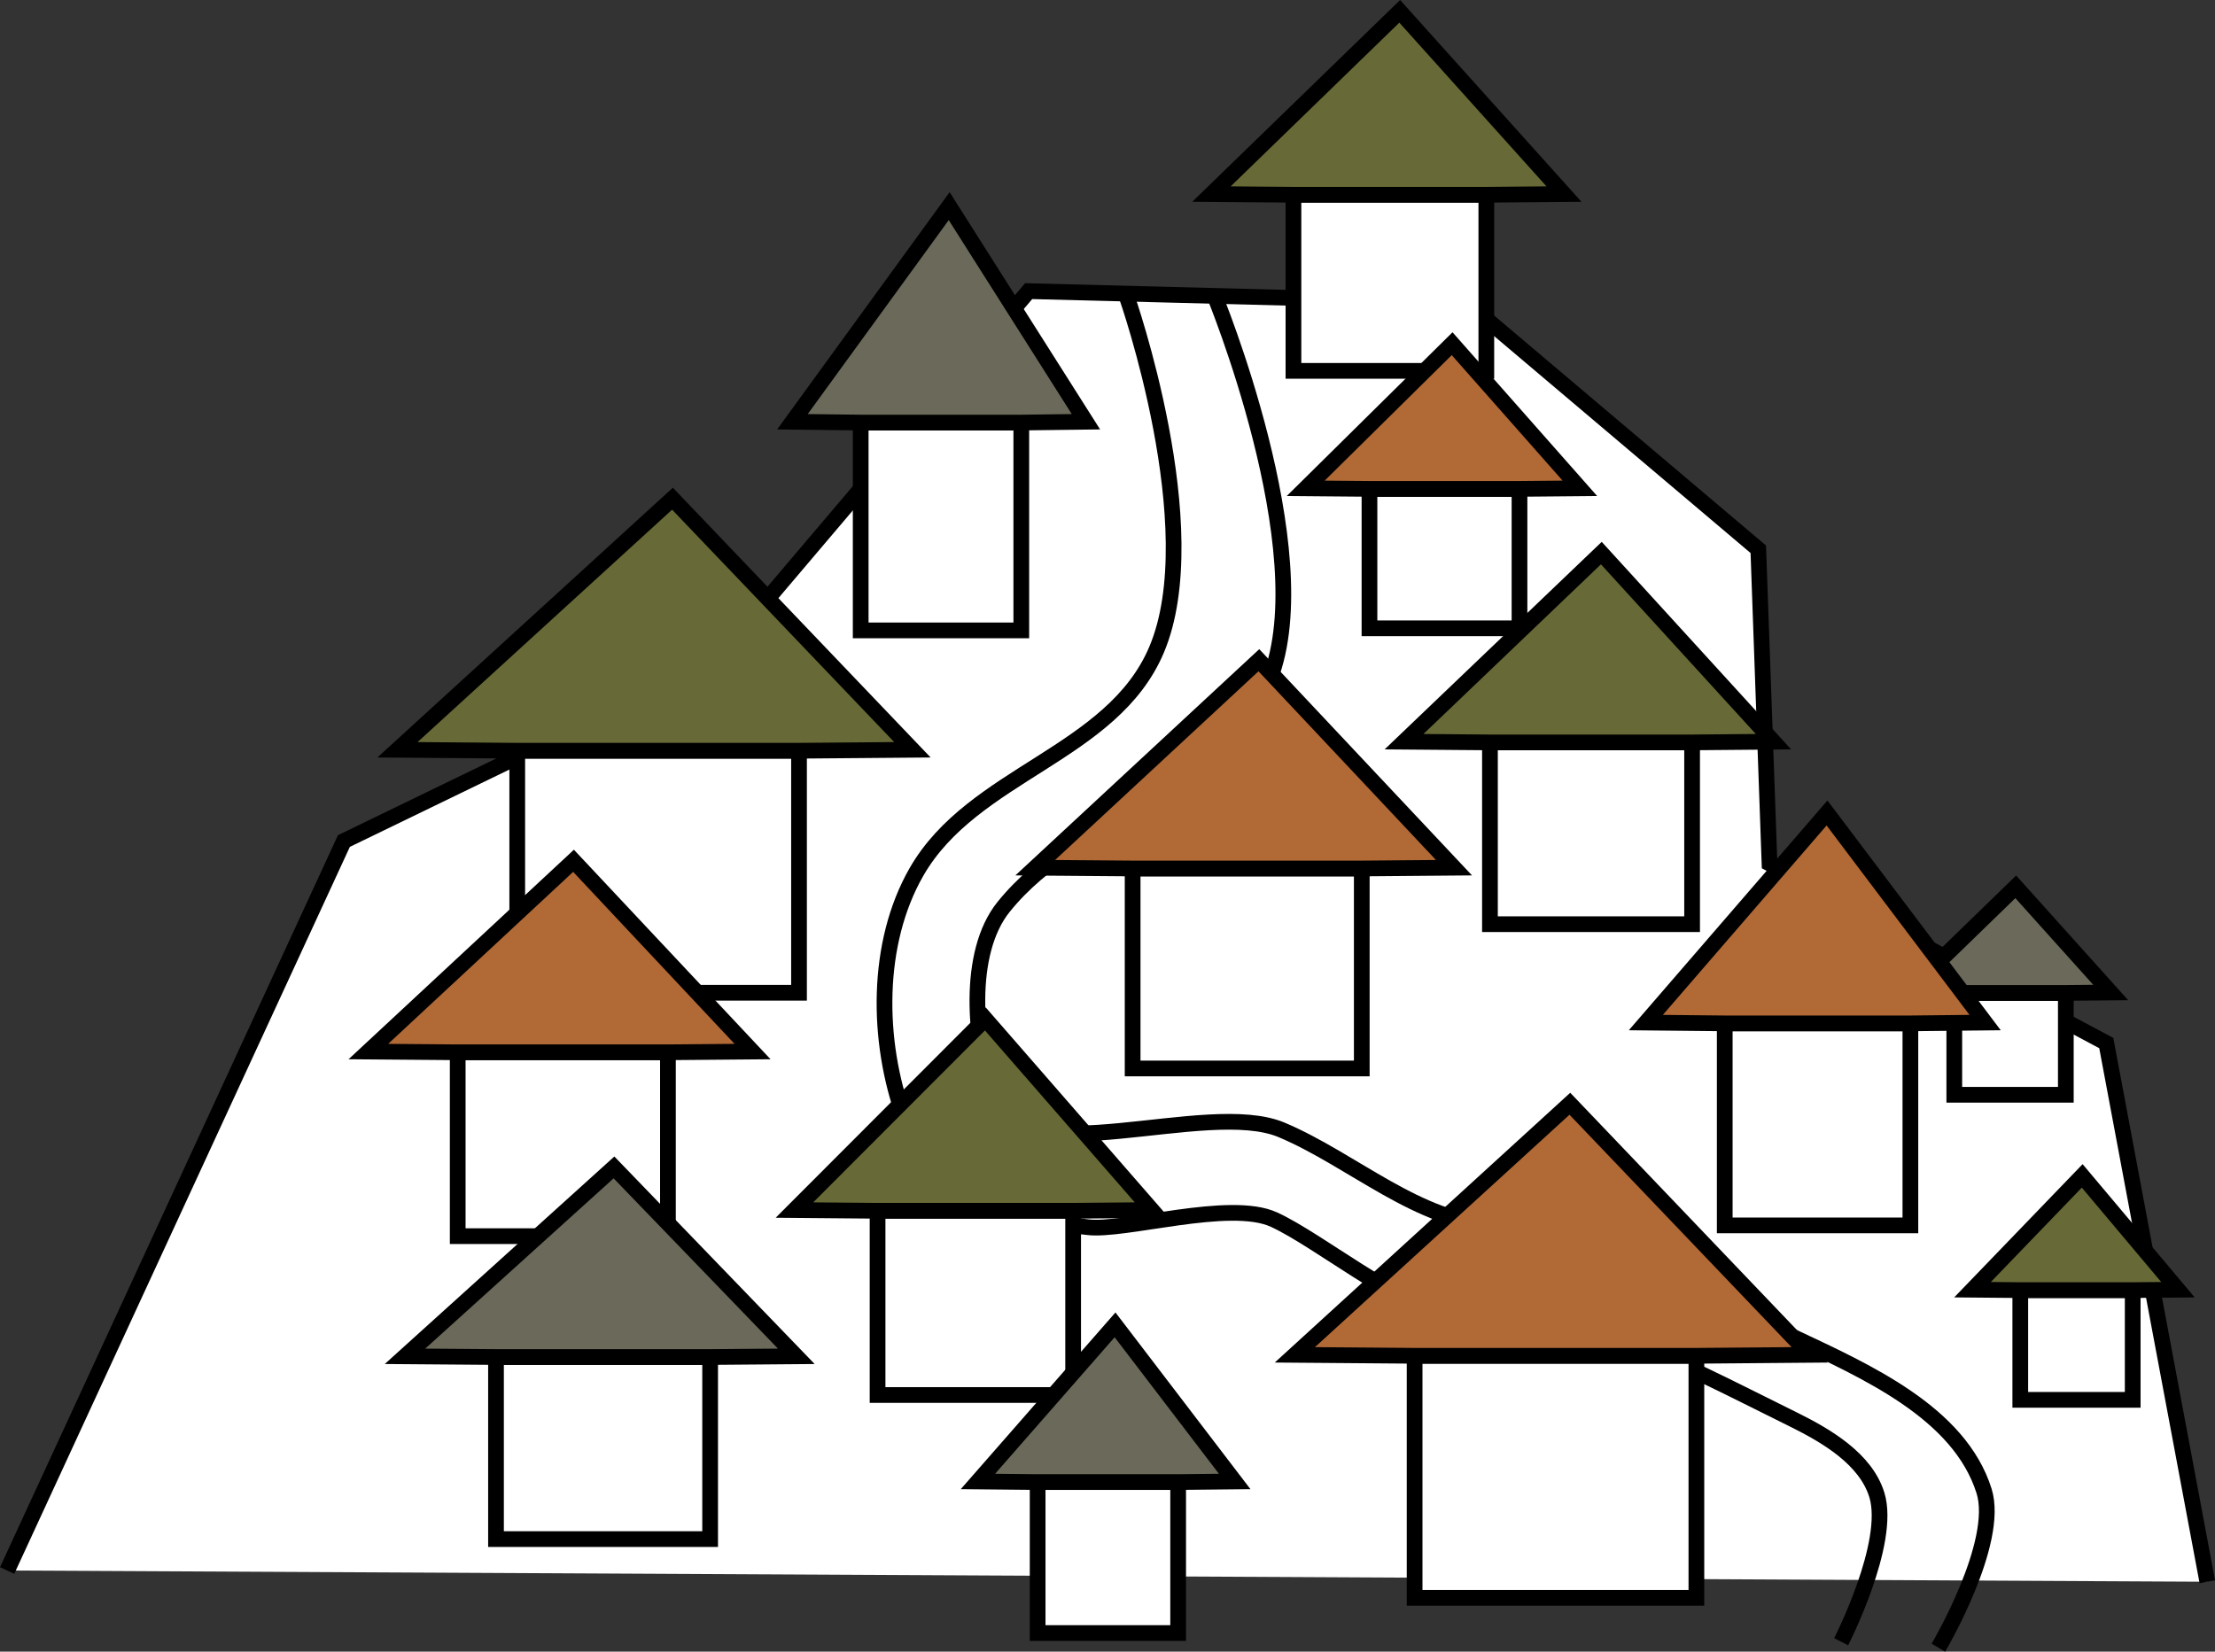 <?xml version="1.0" encoding="UTF-8" standalone="no"?>
<!-- Created with Inkscape (http://www.inkscape.org/) -->

<svg
   xmlns:dc="http://purl.org/dc/elements/1.1/"
   xmlns:cc="http://creativecommons.org/ns#"
   xmlns:rdf="http://www.w3.org/1999/02/22-rdf-syntax-ns#"
   xmlns:svg="http://www.w3.org/2000/svg"
   xmlns="http://www.w3.org/2000/svg"
   xmlns:sodipodi="http://sodipodi.sourceforge.net/DTD/sodipodi-0.dtd"
   xmlns:inkscape="http://www.inkscape.org/namespaces/inkscape"
   width="149.167mm"
   height="111.256mm"
   viewBox="0 0 149.167 111.256"
   version="1.1"
   id="svg2257"
   inkscape:version="0.92.2 (5c3e80d, 2017-08-06)"
   sodipodi:docname="wellington.svg">
  <rect x="0" y="0" width="149.167" height="111.256" fill="#333333" stroke="none"/>
  <defs
     id="defs2251" />
  <sodipodi:namedview
     id="base"
     pagecolor="#ffffff"
     bordercolor="#666666"
     borderopacity="1.0"
     inkscape:pageopacity="0.0"
     inkscape:pageshadow="2"
     inkscape:zoom="0.24748737"
     inkscape:cx="47.69334"
     inkscape:cy="-486.487"
     inkscape:document-units="mm"
     inkscape:current-layer="layer1"
     showgrid="false"
     inkscape:window-width="1920"
     inkscape:window-height="1017"
     inkscape:window-x="1912"
     inkscape:window-y="103"
     inkscape:window-maximized="1" />
  <g
     inkscape:label="Calque 1"
     inkscape:groupmode="layer"
     id="layer1"
     transform="translate(-17.662,-80.842)">
    <path
       style="fill:#ffffff;fill-opacity:1;stroke:#000000;stroke-width:1.058;stroke-linecap:butt;stroke-linejoin:miter;stroke-miterlimit:4;stroke-dasharray:none;stroke-opacity:1"
       d="m 18.143,186.631 22.679,-49.137 24.946,-12.095 21.167,-24.946 29.482,0.756 19.655,16.631 0.756,21.167 22.679,12.095 6.804,36.286"
       id="path2807"
       inkscape:connector-curvature="0" />
    <path
       style="fill:none;stroke:#000000;stroke-width:1.058;stroke-linecap:butt;stroke-linejoin:miter;stroke-miterlimit:4;stroke-dasharray:none;stroke-opacity:1"
       d="m 93.544,100.824 c 0,0 5.472,15.597 2.005,23.787 -2.986,7.054 -12.361,8.321 -16.17,14.967 -2.75,4.798 -2.69,11.373 -0.802,16.571 2.691,7.407 8.054,6.778 12.294,7.35 2.487,0.335 9.604,-1.883 12.597,-0.5 3.034,1.402 8.379,5.815 10.922,5.846 9.785,0.116 15.283,3.279 24.054,7.617 2.262,1.118 4.871,2.667 5.613,5.078 0.997,3.243 -2.405,9.889 -2.405,9.889"
       id="path2809"
       inkscape:connector-curvature="0"
       sodipodi:nodetypes="cssssssssc" />
    <path
       style="fill:none;stroke:#000000;stroke-width:1.058;stroke-linecap:butt;stroke-linejoin:miter;stroke-miterlimit:4;stroke-dasharray:none;stroke-opacity:1"
       d="m 99.408,100.641 c 0,0 7.145,17.29 3.776,25.917 -3.042,7.788 -12.757,8.945 -17.934,15.37 -2.501,3.105 -1.99,9.126 -0.659,12.884 1.829,5.165 14.327,0.012 19.377,2.138 4.767,2.007 9.263,6.245 14.433,6.414 9.456,0.31 11.354,3.449 19.912,7.484 5.015,2.364 11.297,5.135 12.963,10.424 1.101,3.496 -3.074,10.557 -3.074,10.557"
       id="path2811"
       inkscape:connector-curvature="0"
       sodipodi:nodetypes="csssssssc" />
    <rect
       style="opacity:1;fill:#ffffff;fill-opacity:1;fill-rule:nonzero;stroke:#000000;stroke-width:1.058;stroke-miterlimit:4;stroke-dasharray:none;stroke-dashoffset:0;stroke-opacity:1"
       id="rect2813"
       width="10.816"
       height="13.999"
       x="75.624"
       y="109.306" />
    <path
       style="fill:#6b6959;fill-opacity:1;stroke:#000000;stroke-width:1.058;stroke-linecap:butt;stroke-linejoin:miter;stroke-miterlimit:4;stroke-dasharray:none;stroke-opacity:1"
       d="M 75.624,109.306 H 86.44 l 4.353,-0.055 -9.21,-14.524 -10.556,14.524 4.597,0.055"
       id="path2815"
       inkscape:connector-curvature="0"
       sodipodi:nodetypes="cccccc" />
    <rect
       style="opacity:1;fill:#ffffff;fill-opacity:1;fill-rule:nonzero;stroke:#000000;stroke-width:1.058;stroke-miterlimit:4;stroke-dasharray:none;stroke-dashoffset:0;stroke-opacity:1"
       id="rect2813-2"
       width="12.989"
       height="11.863"
       x="104.768"
       y="93.96" />
    <path
       style="fill:#676936;fill-opacity:1;stroke:#000000;stroke-width:1.058;stroke-linecap:butt;stroke-linejoin:miter;stroke-miterlimit:4;stroke-dasharray:none;stroke-opacity:1"
       d="m 104.768,93.96 h 12.989 l 5.228,-0.047 -11.06,-12.308 -12.677,12.308 5.521,0.047"
       id="path2815-2"
       inkscape:connector-curvature="0"
       sodipodi:nodetypes="cccccc" />
    <rect
       style="opacity:1;fill:#ffffff;fill-opacity:1;fill-rule:nonzero;stroke:#000000;stroke-width:1.058;stroke-miterlimit:4;stroke-dasharray:none;stroke-dashoffset:0;stroke-opacity:1"
       id="rect2813-8"
       width="10.103"
       height="9.391"
       x="109.888"
       y="113.773" />
    <path
       style="fill:#b16936;fill-opacity:1;stroke:#000000;stroke-width:1.058;stroke-linecap:butt;stroke-linejoin:miter;stroke-miterlimit:4;stroke-dasharray:none;stroke-opacity:1"
       d="m 109.888,113.773 h 10.103 l 4.066,-0.037 -8.603,-9.743 -9.861,9.743 4.294,0.037"
       id="path2815-9"
       inkscape:connector-curvature="0"
       sodipodi:nodetypes="cccccc" />
    <rect
       style="opacity:1;fill:#ffffff;fill-opacity:1;fill-rule:nonzero;stroke:#000000;stroke-width:1.058;stroke-miterlimit:4;stroke-dasharray:none;stroke-dashoffset:0;stroke-opacity:1"
       id="rect2813-1"
       width="18.976"
       height="16.303"
       x="52.495"
       y="131.411" />
    <path
       style="fill:#676936;fill-opacity:1;stroke:#000000;stroke-width:1.058;stroke-linecap:butt;stroke-linejoin:miter;stroke-miterlimit:4;stroke-dasharray:none;stroke-opacity:1"
       d="m 52.495,131.411 h 18.976 l 7.637,-0.064 -16.158,-16.914 -18.521,16.914 8.066,0.064"
       id="path2815-6"
       inkscape:connector-curvature="0"
       sodipodi:nodetypes="cccccc" />
    <rect
       style="opacity:1;fill:#ffffff;fill-opacity:1;fill-rule:nonzero;stroke:#000000;stroke-width:1.058;stroke-miterlimit:4;stroke-dasharray:none;stroke-dashoffset:0;stroke-opacity:1"
       id="rect2813-4"
       width="15.431"
       height="13.471"
       x="93.938"
       y="139.343" />
    <path
       style="fill:#b16936;fill-opacity:1;stroke:#000000;stroke-width:1.058;stroke-linecap:butt;stroke-linejoin:miter;stroke-miterlimit:4;stroke-dasharray:none;stroke-opacity:1"
       d="m 93.938,139.343 h 15.431 l 6.211,-0.053 -13.14,-13.976 -15.061,13.976 6.559,0.053"
       id="path2815-29"
       inkscape:connector-curvature="0"
       sodipodi:nodetypes="cccccc" />
    <rect
       style="opacity:1;fill:#ffffff;fill-opacity:1;fill-rule:nonzero;stroke:#000000;stroke-width:1.058;stroke-miterlimit:4;stroke-dasharray:none;stroke-dashoffset:0;stroke-opacity:1"
       id="rect2813-6"
       width="13.614"
       height="12.245"
       x="118.001"
       y="130.85" />
    <path
       style="fill:#676936;fill-opacity:1;stroke:#000000;stroke-width:1.058;stroke-linecap:butt;stroke-linejoin:miter;stroke-miterlimit:4;stroke-dasharray:none;stroke-opacity:1"
       d="m 118.001,130.85 h 13.614 l 5.479,-0.048 -11.592,-12.704 -13.287,12.704 5.787,0.048"
       id="path2815-1"
       inkscape:connector-curvature="0"
       sodipodi:nodetypes="cccccc" />
    <rect
       style="opacity:1;fill:#ffffff;fill-opacity:1;fill-rule:nonzero;stroke:#000000;stroke-width:1.058;stroke-miterlimit:4;stroke-dasharray:none;stroke-dashoffset:0;stroke-opacity:1"
       id="rect2813-7"
       width="18.976"
       height="16.303"
       x="112.928"
       y="172.168" />
    <path
       style="fill:#b16936;fill-opacity:1;stroke:#000000;stroke-width:1.058;stroke-linecap:butt;stroke-linejoin:miter;stroke-miterlimit:4;stroke-dasharray:none;stroke-opacity:1"
       d="m 112.928,172.168 h 18.976 l 7.637,-0.064 -16.158,-16.914 -18.521,16.914 8.066,0.064"
       id="path2815-5"
       inkscape:connector-curvature="0"
       sodipodi:nodetypes="cccccc" />
    <rect
       style="opacity:1;fill:#ffffff;fill-opacity:1;fill-rule:nonzero;stroke:#000000;stroke-width:1.058;stroke-miterlimit:4;stroke-dasharray:none;stroke-dashoffset:0;stroke-opacity:1"
       id="rect2813-34"
       width="7.511"
       height="6.862"
       x="149.272"
       y="147.724" />
    <rect
       style="opacity:1;fill:#ffffff;fill-opacity:1;fill-rule:nonzero;stroke:#000000;stroke-width:1.058;stroke-miterlimit:4;stroke-dasharray:none;stroke-dashoffset:0;stroke-opacity:1"
       id="rect2813-11"
       width="12.502"
       height="13.608"
       x="133.813"
       y="149.776" />
    <path
       style="fill:#6b6959;fill-opacity:1;stroke:#000000;stroke-width:1.058;stroke-linecap:butt;stroke-linejoin:miter;stroke-miterlimit:4;stroke-dasharray:none;stroke-opacity:1"
       d="m 149.272,147.724 h 7.511 l 3.023,-0.027 -6.396,-7.119 -7.331,7.119 3.192,0.027"
       id="path2815-71"
       inkscape:connector-curvature="0"
       sodipodi:nodetypes="cccccc" />
    <path
       style="fill:#b16936;fill-opacity:1;stroke:#000000;stroke-width:1.058;stroke-linecap:butt;stroke-linejoin:miter;stroke-miterlimit:4;stroke-dasharray:none;stroke-opacity:1"
       d="m 133.813,149.776 h 12.502 l 5.032,-0.054 -10.646,-14.118 -12.202,14.118 5.314,0.054"
       id="path2815-0"
       inkscape:connector-curvature="0"
       sodipodi:nodetypes="cccccc" />
    <rect
       style="opacity:1;fill:#ffffff;fill-opacity:1;fill-rule:nonzero;stroke:#000000;stroke-width:1.058;stroke-miterlimit:4;stroke-dasharray:none;stroke-dashoffset:0;stroke-opacity:1"
       id="rect2813-9"
       width="13.171"
       height="12.409"
       x="76.761"
       y="162.4" />
    <path
       style="fill:#676936;fill-opacity:1;stroke:#000000;stroke-width:1.058;stroke-linecap:butt;stroke-linejoin:miter;stroke-miterlimit:4;stroke-dasharray:none;stroke-opacity:1"
       d="m 76.761,162.4 h 13.171 l 5.301,-0.049 -11.215,-12.874 -12.855,12.874 5.598,0.049"
       id="path2815-7"
       inkscape:connector-curvature="0"
       sodipodi:nodetypes="cccccc" />
    <rect
       style="opacity:1;fill:#ffffff;fill-opacity:1;fill-rule:nonzero;stroke:#000000;stroke-width:1.058;stroke-miterlimit:4;stroke-dasharray:none;stroke-dashoffset:0;stroke-opacity:1"
       id="rect2813-22"
       width="14.157"
       height="12.385"
       x="48.486"
       y="151.724" />
    <path
       style="fill:#b16936;fill-opacity:1;stroke:#000000;stroke-width:1.058;stroke-linecap:butt;stroke-linejoin:miter;stroke-miterlimit:4;stroke-dasharray:none;stroke-opacity:1"
       d="m 48.486,151.724 h 14.157 l 5.698,-0.049 -12.055,-12.85 -13.818,12.85 6.018,0.049"
       id="path2815-54"
       inkscape:connector-curvature="0"
       sodipodi:nodetypes="cccccc" />
    <rect
       style="opacity:1;fill:#ffffff;fill-opacity:1;fill-rule:nonzero;stroke:#000000;stroke-width:1.058;stroke-miterlimit:4;stroke-dasharray:none;stroke-dashoffset:0;stroke-opacity:1"
       id="rect2813-3"
       width="14.42"
       height="12.264"
       x="51.065"
       y="172.251" />
    <path
       style="fill:#6b6959;fill-opacity:1;stroke:#000000;stroke-width:1.058;stroke-linecap:butt;stroke-linejoin:miter;stroke-miterlimit:4;stroke-dasharray:none;stroke-opacity:1"
       d="m 51.065,172.251 h 14.42 l 5.804,-0.048 -12.279,-12.724 -14.074,12.724 6.129,0.048"
       id="path2815-64"
       inkscape:connector-curvature="0"
       sodipodi:nodetypes="cccccc" />
    <rect
       style="opacity:1;fill:#ffffff;fill-opacity:1;fill-rule:nonzero;stroke:#000000;stroke-width:1.058;stroke-miterlimit:4;stroke-dasharray:none;stroke-dashoffset:0;stroke-opacity:1"
       id="rect2813-82"
       width="9.462"
       height="10.169"
       x="87.541"
       y="180.674" />
    <path
       style="fill:#6b6959;fill-opacity:1;stroke:#000000;stroke-width:1.058;stroke-linecap:butt;stroke-linejoin:miter;stroke-miterlimit:4;stroke-dasharray:none;stroke-opacity:1"
       d="m 87.541,180.674 h 9.462 l 3.808,-0.04 -8.057,-10.55 -9.235,10.55 4.022,0.04"
       id="path2815-06"
       inkscape:connector-curvature="0"
       sodipodi:nodetypes="cccccc" />
    <rect
       style="opacity:1;fill:#ffffff;fill-opacity:1;fill-rule:nonzero;stroke:#000000;stroke-width:1.058;stroke-miterlimit:4;stroke-dasharray:none;stroke-dashoffset:0;stroke-opacity:1"
       id="rect2813-5"
       width="7.571"
       height="7.39"
       x="153.716"
       y="167.745" />
    <path
       style="fill:#676936;fill-opacity:1;stroke:#000000;stroke-width:1.058;stroke-linecap:butt;stroke-linejoin:miter;stroke-miterlimit:4;stroke-dasharray:none;stroke-opacity:1"
       d="m 153.716,167.745 h 7.571 l 3.047,-0.029 -6.447,-7.667 -7.389,7.667 3.218,0.029"
       id="path2815-21"
       inkscape:connector-curvature="0"
       sodipodi:nodetypes="cccccc" />
  </g>
</svg>
